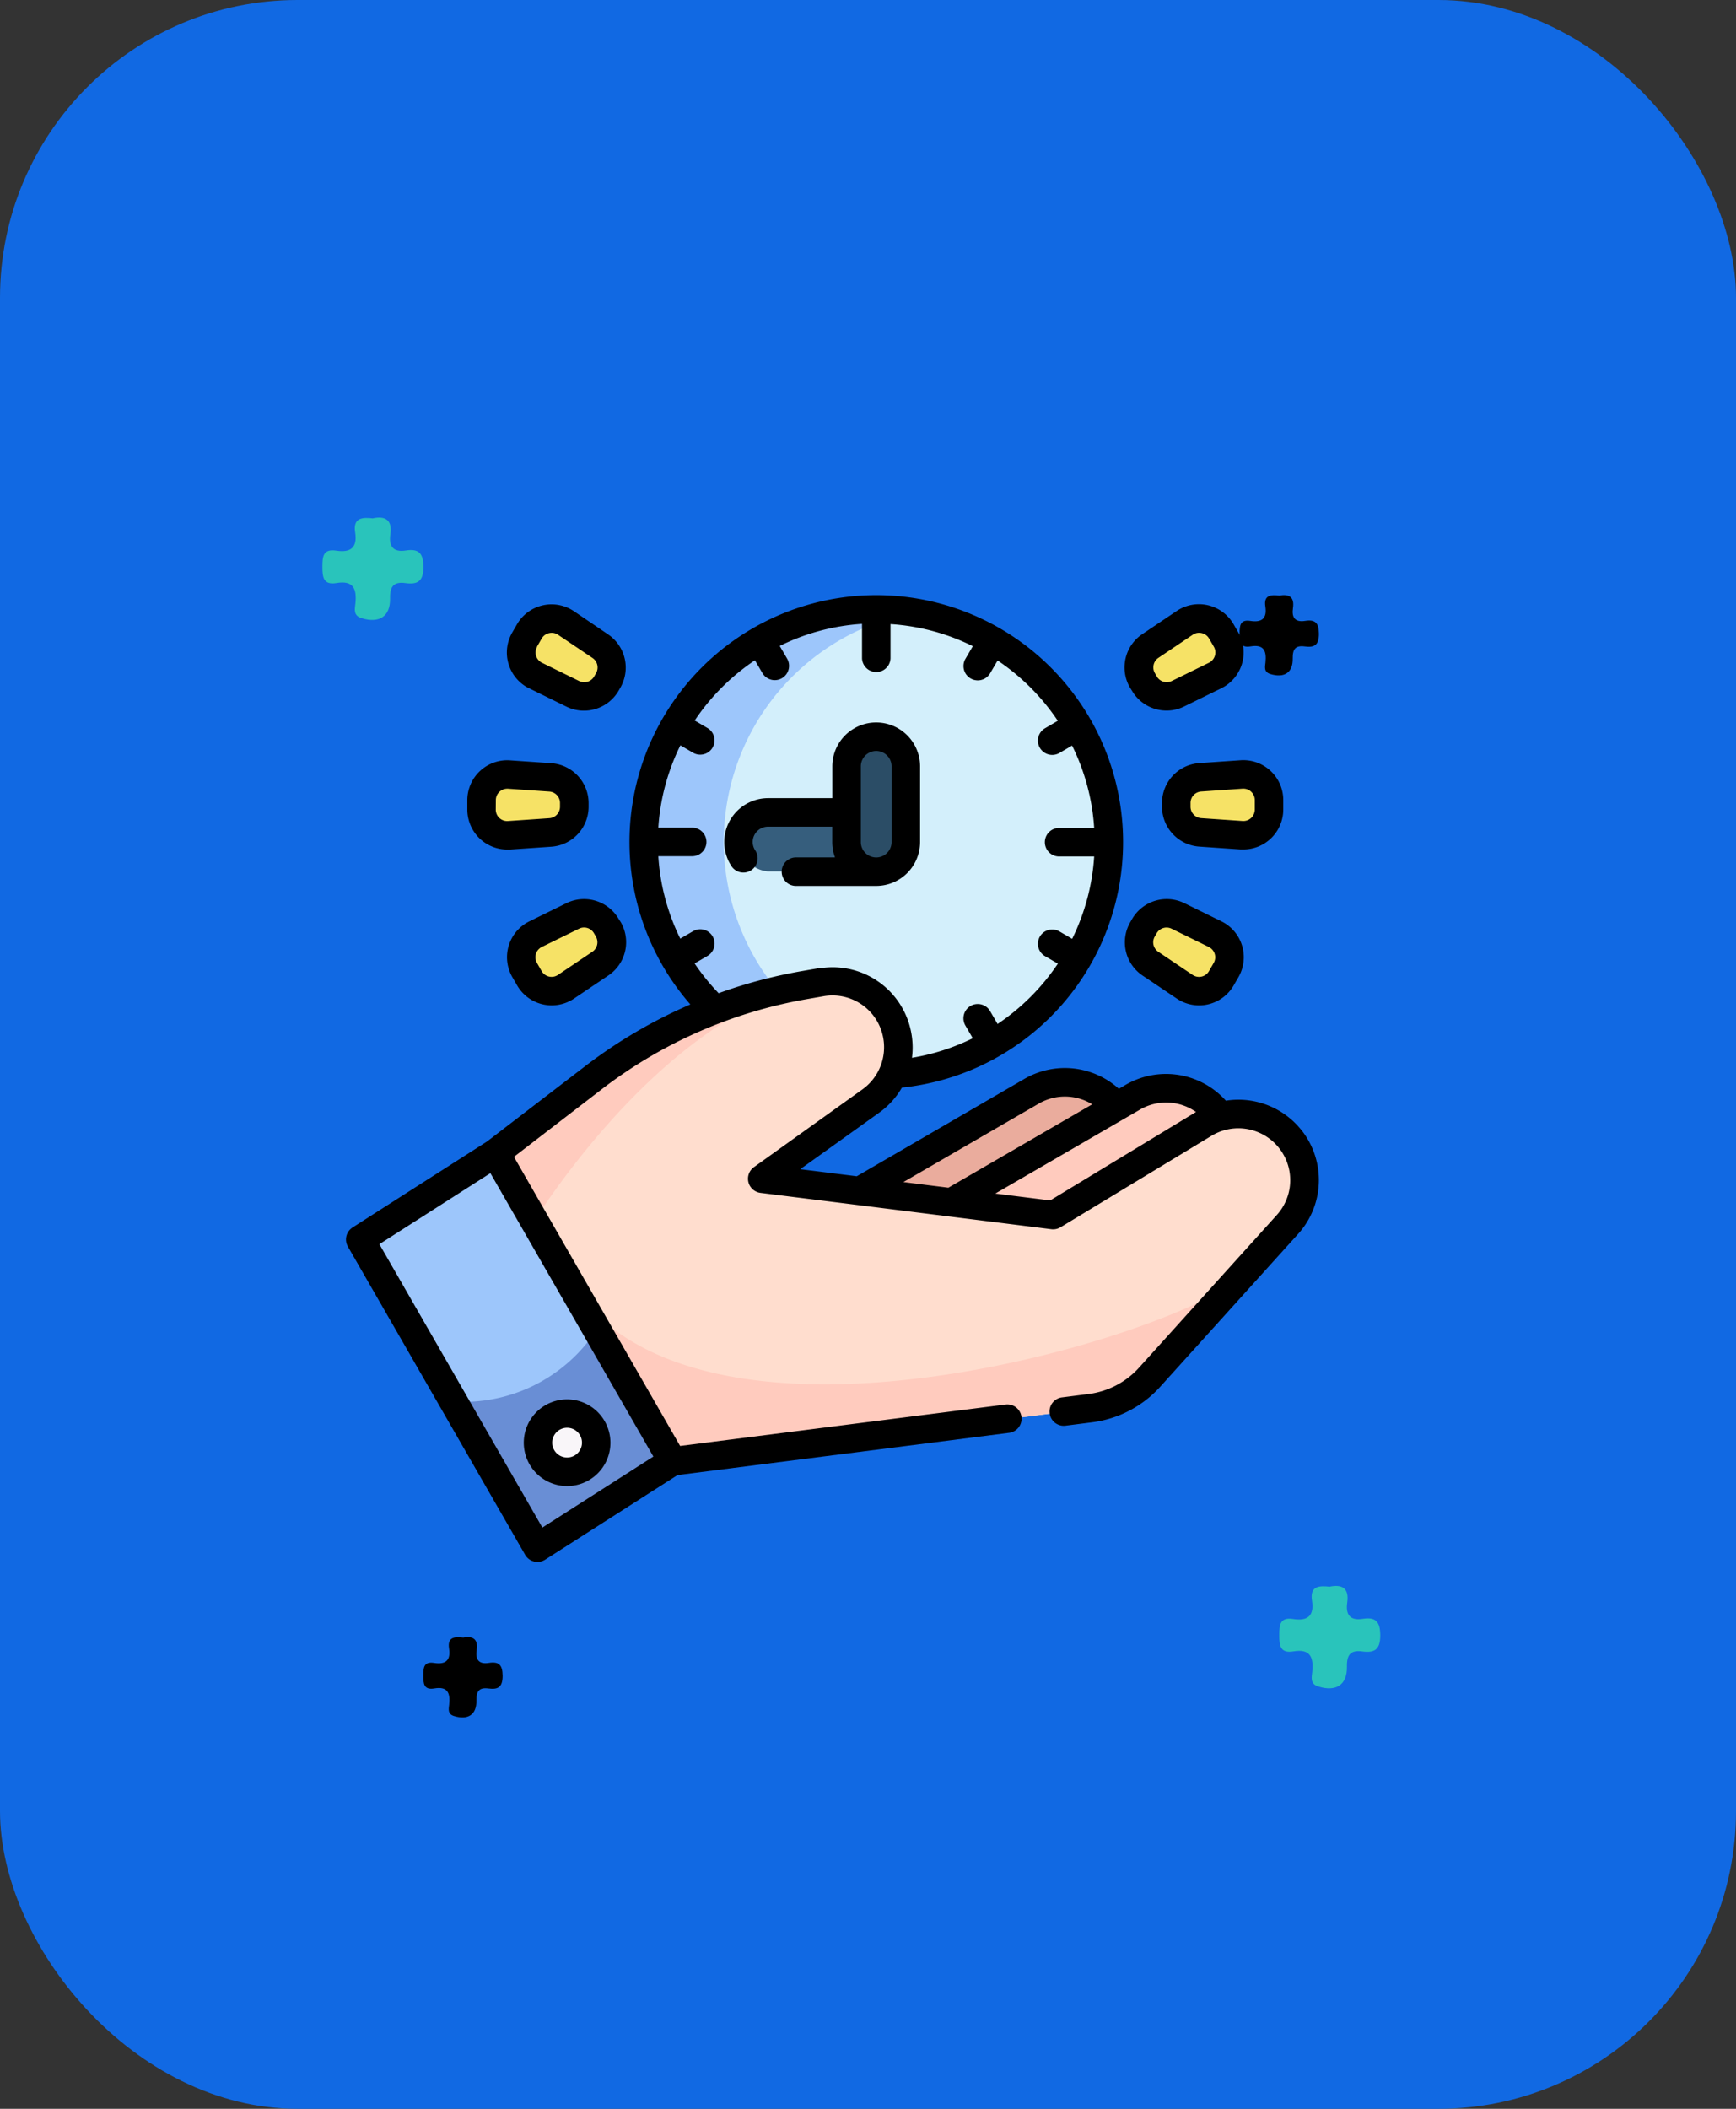 <svg xmlns="http://www.w3.org/2000/svg" width="70" height="85" viewBox="0 0 70 85">
  <rect x="0" y="0" width="70" height="85" fill="#333333" stroke="none"/>
  <g id="Grupo_157825" data-name="Grupo 157825" transform="translate(-8003 8573)">
    <g id="Grupo_156314" data-name="Grupo 156314" transform="translate(7463 -10280)">
      <rect id="Rectángulo_36766" data-name="Rectángulo 36766" width="70" height="85" rx="12" transform="translate(540 1707)" fill="#1169e3"/>
    </g>
    <g id="Grupo_156572" data-name="Grupo 156572" transform="translate(8013 -8557)">
      <path id="Trazado_126972" data-name="Trazado 126972" d="M219.54,132.772c.395-.075.614.055.549.5-.055.374.075.583.489.518s.553.086.557.521c0,.457-.183.562-.573.51-.372-.05-.49.112-.483.482.012.58-.347.8-.908.627-.266-.083-.208-.3-.191-.464.047-.458-.058-.739-.6-.647-.419.071-.444-.191-.443-.513s.014-.581.438-.515c.458.071.674-.1.6-.58-.073-.462.224-.482.565-.441" transform="translate(-177.953 -124.764)"/>
      <path id="Trazado_126974" data-name="Trazado 126974" d="M219.54,132.772c.395-.075.614.055.549.5-.055.374.075.583.489.518s.553.086.557.521c0,.457-.183.562-.573.51-.372-.05-.49.112-.483.482.012.58-.347.8-.908.627-.266-.083-.208-.3-.191-.464.047-.458-.058-.739-.6-.647-.419.071-.444-.191-.443-.513s.014-.581.438-.515c.458.071.674-.1.6-.58-.073-.462.224-.482.565-.441" transform="translate(-210.868 -82.764)"/>
      <path id="Trazado_126973" data-name="Trazado 126973" d="M2.041,77.938c.5-.1.781.07.7.64-.069.477.1.742.623.66s.705.109.709.664c0,.582-.234.716-.729.649-.473-.064-.624.142-.615.613.015.738-.442,1.022-1.156.8-.339-.106-.265-.377-.243-.59.059-.583-.074-.941-.763-.824C.032,80.639,0,80.3,0,79.9s.017-.74.558-.656c.583.09.859-.123.762-.739-.092-.588.285-.614.72-.562" transform="translate(3 -73.049)" fill="#29c4bb"/>
      <path id="Trazado_126975" data-name="Trazado 126975" d="M2.041,77.938c.5-.1.781.07.7.64-.069.477.1.742.623.66s.705.109.709.664c0,.582-.234.716-.729.649-.473-.064-.624.142-.615.613.015.738-.442,1.022-1.156.8-.339-.106-.265-.377-.243-.59.059-.583-.074-.941-.763-.824C.032,80.639,0,80.3,0,79.9s.017-.74.558-.656c.583.09.859-.123.762-.739-.092-.588.285-.614.72-.562" transform="translate(41.583 -29.987)" fill="#29c4bb"/>
      <g id="gestion-del-tiempo" transform="translate(3.953 6.287)">
        <g id="Grupo_157679" data-name="Grupo 157679" transform="translate(0.546 2.248)">
          <g id="Grupo_157675" data-name="Grupo 157675" transform="translate(11.442)">
            <circle id="Elipse_4912" data-name="Elipse 4912" cx="9.392" cy="9.392" r="9.392" transform="translate(0 0)" fill="#d3effb"/>
            <path id="Trazado_130958" data-name="Trazado 130958" d="M167.765,27.475a9.392,9.392,0,1,1,0-18.512,9.394,9.394,0,0,0,0,18.512Z" transform="translate(-156.732 -8.827)" fill="#9dc6fb"/>
            <path id="Trazado_130959" data-name="Trazado 130959" d="M211.754,118.034H207.39a1.2,1.2,0,0,1,0-2.393h4.363a1.2,1.2,0,0,1,0,2.393Z" transform="translate(-202.362 -107.445)" fill="#365e7d"/>
            <path id="Trazado_130960" data-name="Trazado 130960" d="M264.258,81.273a1.2,1.2,0,0,1-1.2-1.2V77.021a1.2,1.2,0,0,1,2.393,0v3.055A1.2,1.2,0,0,1,264.258,81.273Z" transform="translate(-254.867 -70.684)" fill="#2b4d66"/>
          </g>
          <g id="Grupo_157677" data-name="Grupo 157677" transform="translate(0 15.011)">
            <path id="Trazado_130961" data-name="Trazado 130961" d="M231.464,263.711l9.858-5.718a2.669,2.669,0,0,1,3.365,4.071l-10.956,4.7Z" transform="translate(-214.251 -253.529)" fill="#eaac9d"/>
            <path id="Trazado_130962" data-name="Trazado 130962" d="M284.685,266.864l9.858-5.718a2.669,2.669,0,0,1,3.365,4.071l-10.956,4.7Z" transform="translate(-263.389 -256.44)" fill="#ffcbbe"/>
            <path id="Trazado_130963" data-name="Trazado 130963" d="M110.883,212.493a2.662,2.662,0,0,1-.687,1.789l-1.822,2.018-3.74,4.142a3.883,3.883,0,0,1-2.391,1.25l-16.886,2.151-4.314-7.5c-.033-.054-.064-.109-.1-.164l-.015-.026-.216-.378-.011-.017-.931-1.617L78.2,211.4l3.971-3.049a19.4,19.4,0,0,1,6.158-3.171c.094-.029.188-.058.282-.084a19.586,19.586,0,0,1,2.054-.474l.688-.12a2.667,2.667,0,0,1,3.07,2.095,2.62,2.62,0,0,1,.054.533,2.666,2.666,0,0,1-1.114,2.168l-4.382,3.14,11.747,1.468,6.1-3.7a2.67,2.67,0,0,1,4.053,2.283Z" transform="translate(-72.749 -204.465)" fill="#ffddce"/>
            <g id="Grupo_157676" data-name="Grupo 157676" transform="translate(5.453 0.159)">
              <path id="Trazado_130964" data-name="Trazado 130964" d="M90.668,206.544c-5.165,1.51-9.289,7.072-10.892,9.515L78.2,213.322l3.971-3.049a19.4,19.4,0,0,1,6.158-3.171c.094-.029.188-.058.282-.084a19.586,19.586,0,0,1,2.054-.474Z" transform="translate(-78.202 -206.544)" fill="#ffcbbe"/>
              <path id="Trazado_130965" data-name="Trazado 130965" d="M142.559,358.7l-3.74,4.142a3.881,3.881,0,0,1-2.391,1.25l-16.885,2.151-4.314-7.5C120.332,367.38,140.514,360.97,142.559,358.7Z" transform="translate(-112.388 -347.03)" fill="#ffcbbe"/>
              <path id="Trazado_130966" data-name="Trazado 130966" d="M110.978,351.857c.073.123.144.248.216.377Z" transform="translate(-108.463 -340.707)" fill="#ffcbbe"/>
            </g>
            <path id="Trazado_130967" data-name="Trazado 130967" d="M19.74,307.33l-5.453,3.486-3.4-5.915-3.752-6.523,5.453-3.486,4.1,7.121Z" transform="translate(-7.132 -287.953)" fill="#9dc6fb"/>
            <path id="Trazado_130968" data-name="Trazado 130968" d="M64.888,393.018,59.435,396.5l-3.4-5.915a6.4,6.4,0,0,0,5.8-2.888Z" transform="translate(-52.28 -373.642)" fill="#698ed5"/>
            <circle id="Elipse_4913" data-name="Elipse 4913" cx="1.174" cy="1.174" r="1.174" transform="translate(7.178 17.453)" fill="#f9f6f9"/>
          </g>
          <g id="Grupo_157678" data-name="Grupo 157678" transform="translate(4.899 0.371)">
            <path id="Trazado_130969" data-name="Trazado 130969" d="M95.306,16.148l-.077.134a1.037,1.037,0,0,1-1.354.413l-1.506-.737a1.037,1.037,0,0,1-.442-1.45l.192-.333a1.037,1.037,0,0,1,1.477-.342l1.391.936A1.037,1.037,0,0,1,95.306,16.148Z" transform="translate(-90.192 -13.657)" fill="#f6e266"/>
            <path id="Trazado_130970" data-name="Trazado 130970" d="M417.076,169.351l.077-.134a1.037,1.037,0,0,1,1.354-.413l1.506.737a1.037,1.037,0,0,1,.442,1.45l-.192.333a1.037,1.037,0,0,1-1.477.342l-1.391-.936A1.037,1.037,0,0,1,417.076,169.351Z" transform="translate(-390.393 -156.802)" fill="#f6e266"/>
            <path id="Trazado_130971" data-name="Trazado 130971" d="M74.73,96.8v.155a1.037,1.037,0,0,1-.966,1.034l-1.673.115a1.037,1.037,0,0,1-1.108-1.034v-.384a1.037,1.037,0,0,1,1.108-1.034l1.673.115A1.037,1.037,0,0,1,74.73,96.8Z" transform="translate(-70.984 -89.355)" fill="#f6e266"/>
            <path id="Trazado_130972" data-name="Trazado 130972" d="M436.58,96.953V96.8a1.037,1.037,0,0,1,.966-1.034l1.673-.115a1.037,1.037,0,0,1,1.108,1.034v.384a1.037,1.037,0,0,1-1.108,1.034l-1.673-.115A1.037,1.037,0,0,1,436.58,96.953Z" transform="translate(-408.528 -89.356)" fill="#f6e266"/>
            <path id="Trazado_130973" data-name="Trazado 130973" d="M95.228,169.216l.077.134a1.037,1.037,0,0,1-.319,1.379l-1.391.936a1.037,1.037,0,0,1-1.477-.342l-.192-.333a1.037,1.037,0,0,1,.442-1.45l1.506-.737A1.037,1.037,0,0,1,95.228,169.216Z" transform="translate(-90.191 -156.802)" fill="#f6e266"/>
            <path id="Trazado_130974" data-name="Trazado 130974" d="M417.154,16.283l-.077-.134a1.037,1.037,0,0,1,.319-1.379l1.391-.936a1.037,1.037,0,0,1,1.477.342l.192.333a1.037,1.037,0,0,1-.442,1.45l-1.506.737A1.037,1.037,0,0,1,417.154,16.283Z" transform="translate(-390.393 -13.658)" fill="#f6e266"/>
          </g>
        </g>
        <g id="Grupo_157680" data-name="Grupo 157680" transform="translate(-0.001 1.701)">
          <path id="Trazado_130975" data-name="Trazado 130975" d="M206.67,73.415V70.364a1.769,1.769,0,1,0-3.539,0v1.281h-2.588a1.769,1.769,0,0,0-1.491,2.721.575.575,0,1,0,.968-.62.613.613,0,0,1-.1-.331.621.621,0,0,1,.62-.621h2.588v.62a1.759,1.759,0,0,0,.112.62h-1.551a.575.575,0,1,0,0,1.149H204.9A1.771,1.771,0,0,0,206.67,73.415Zm-2.389-3.051a.62.62,0,1,1,1.24,0v3.051a.62.62,0,1,1-1.24,0Z" transform="translate(-183.522 -63.462)"/>
          <path id="Trazado_130976" data-name="Trazado 130976" d="M38.535,23.279a3.243,3.243,0,0,0-3.057-1.2,3.241,3.241,0,0,0-4.088-.612l-.228.132a3.252,3.252,0,0,0-3.85-.374l-6.719,3.9-2.279-.285L21.5,22.56a3.229,3.229,0,0,0,.914-1.008,9.952,9.952,0,1,0-8.53-3.353,19.985,19.985,0,0,0-4.246,2.492L5.686,23.723.264,27.189a.575.575,0,0,0-.189.771L7.22,40.38a.575.575,0,0,0,.808.2l5.337-3.411,13.394-1.706a.575.575,0,0,0-.145-1.14L13.471,35.995l-6.7-11.653L10.334,21.6a18.875,18.875,0,0,1,8.232-3.612l.687-.12a2.078,2.078,0,0,1,2.4,1.639,2.09,2.09,0,0,1-.83,2.116l-4.376,3.134a.575.575,0,0,0,.263,1.037l11.731,1.466a.574.574,0,0,0,.369-.079L34.9,23.493a2.091,2.091,0,0,1,2.635,3.189l-5.554,6.151A3.3,3.3,0,0,1,29.952,33.9l-1.061.135a.575.575,0,1,0,.145,1.14l1.061-.135A4.45,4.45,0,0,0,32.838,33.6l5.554-6.151a3.24,3.24,0,0,0,.143-4.173ZM7.916,39.285,1.345,27.862,5.821,25l6.571,11.423Zm11.14-22.547-.687.119a19.889,19.889,0,0,0-3.345.889,8.877,8.877,0,0,1-.97-1.2l.517-.3a.575.575,0,1,0-.575-1l-.519.3a8.726,8.726,0,0,1-.885-3.323h1.39a.575.575,0,0,0,0-1.149h-1.39a8.737,8.737,0,0,1,.89-3.319l.513.3a.575.575,0,1,0,.575-1l-.512-.3a8.876,8.876,0,0,1,2.429-2.429l.3.512a.575.575,0,1,0,1-.575l-.3-.513a8.738,8.738,0,0,1,3.319-.89v1.39a.575.575,0,0,0,1.149,0V2.869a8.739,8.739,0,0,1,3.319.89l-.3.513a.575.575,0,1,0,1,.575l.3-.511A8.876,8.876,0,0,1,28.7,6.765l-.512.3a.575.575,0,1,0,.575,1l.513-.3a8.737,8.737,0,0,1,.891,3.32h-1.39a.575.575,0,1,0,0,1.149h1.39a8.765,8.765,0,0,1-.888,3.321l-.516-.3a.575.575,0,0,0-.575,1l.515.3a8.865,8.865,0,0,1-2.431,2.431l-.3-.515a.575.575,0,1,0-1,.575l.3.516a8.744,8.744,0,0,1-2.452.788,3.224,3.224,0,0,0,.027-.41,3.271,3.271,0,0,0-.065-.648,3.223,3.223,0,0,0-3.727-2.542Zm8.838,5.481.01-.006a2.1,2.1,0,0,1,2.184.012l-5.8,3.361-1.814-.227Zm.5,3.88-2.213-.277,5.795-3.361.01-.006a2.091,2.091,0,0,1,2.287.079Z" transform="translate(0.001 -1.701)"/>
          <path id="Trazado_130977" data-name="Trazado 130977" d="M95.169,424.192a1.747,1.747,0,1,0,1.747,1.747A1.749,1.749,0,0,0,95.169,424.192Zm0,2.344a.6.6,0,1,1,.6-.6A.6.6,0,0,1,95.169,426.536Z" transform="translate(-86.254 -391.775)"/>
          <path id="Trazado_130978" data-name="Trazado 130978" d="M85.446,9.912l1.5.736a1.6,1.6,0,0,0,.7.163,1.615,1.615,0,0,0,1.4-.8l.077-.134a1.615,1.615,0,0,0-.5-2.141L87.244,6.8a1.61,1.61,0,0,0-2.293.531l-.192.332a1.61,1.61,0,0,0,.687,2.251Zm.309-1.676.192-.332a.456.456,0,0,1,.3-.218.467.467,0,0,1,.105-.012.456.456,0,0,1,.256.079l1.389.934a.462.462,0,0,1,.142.613h0l-.077.134a.462.462,0,0,1-.6.184l-1.5-.736a.461.461,0,0,1-.2-.644Z" transform="translate(-78.057 -6.154)"/>
          <path id="Trazado_130979" data-name="Trazado 130979" d="M409.944,164.428l1.389.934a1.61,1.61,0,0,0,2.293-.531l.192-.332a1.61,1.61,0,0,0-.687-2.251l-1.5-.736a1.615,1.615,0,0,0-2.1.641l-.077.134h0A1.615,1.615,0,0,0,409.944,164.428Zm.5-1.566.077-.134a.462.462,0,0,1,.6-.183l1.5.736a.461.461,0,0,1,.2.644l-.192.332a.461.461,0,0,1-.656.152l-1.389-.934A.462.462,0,0,1,410.443,162.862Z" transform="translate(-377.833 -149.1)"/>
          <path id="Trazado_130980" data-name="Trazado 130980" d="M64.273,91.559a1.616,1.616,0,0,0,1.1.433q.054,0,.109,0l1.67-.115a1.615,1.615,0,0,0,1.5-1.606v-.154a1.615,1.615,0,0,0-1.5-1.606l-1.67-.115A1.61,1.61,0,0,0,63.762,90v.383A1.615,1.615,0,0,0,64.273,91.559ZM64.911,90a.461.461,0,0,1,.46-.461H65.4l1.67.115a.462.462,0,0,1,.429.46v.154a.462.462,0,0,1-.429.46l-1.67.115a.461.461,0,0,1-.492-.46Z" transform="translate(-58.87 -81.737)"/>
          <path id="Trazado_130981" data-name="Trazado 130981" d="M432,88.393l-1.67.115a1.615,1.615,0,0,0-1.5,1.606v.154a1.615,1.615,0,0,0,1.5,1.606l1.67.115q.055,0,.109,0a1.61,1.61,0,0,0,1.611-1.61V90A1.61,1.61,0,0,0,432,88.393Zm.425,1.269a.456.456,0,0,1,.146.337v.383a.461.461,0,0,1-.492.46l-1.67-.115a.462.462,0,0,1-.429-.46v-.154a.462.462,0,0,1,.429-.46l1.67-.115h.033A.455.455,0,0,1,432.426,89.662Z" transform="translate(-395.927 -81.738)"/>
          <path id="Trazado_130982" data-name="Trazado 130982" d="M89.051,162.153h0a1.615,1.615,0,0,0-2.1-.641l-1.5.736a1.61,1.61,0,0,0-.687,2.251l.192.332a1.611,1.611,0,0,0,2.293.531l1.389-.934a1.615,1.615,0,0,0,.5-2.141Zm-1.06,1.321-1.389.934a.461.461,0,0,1-.656-.152l-.192-.332a.461.461,0,0,1,.2-.644l1.5-.736a.457.457,0,0,1,.2-.047.462.462,0,0,1,.4.23l.077.134A.462.462,0,0,1,87.991,163.474Z" transform="translate(-78.056 -149.1)"/>
          <path id="Trazado_130983" data-name="Trazado 130983" d="M409.526,10.007a1.614,1.614,0,0,0,1.4.8,1.6,1.6,0,0,0,.7-.163l1.5-.736a1.61,1.61,0,0,0,.687-2.251l-.192-.332a1.61,1.61,0,0,0-2.293-.531l-1.389.934a1.615,1.615,0,0,0-.5,2.141Zm1.06-1.321,1.389-.934a.456.456,0,0,1,.256-.079.466.466,0,0,1,.105.012.456.456,0,0,1,.3.219l.192.332a.461.461,0,0,1-.2.644l-1.5.736a.462.462,0,0,1-.6-.183h0l-.077-.133A.462.462,0,0,1,410.586,8.686Z" transform="translate(-377.834 -6.154)"/>
        </g>
      </g>
    </g>
  </g>
</svg>
